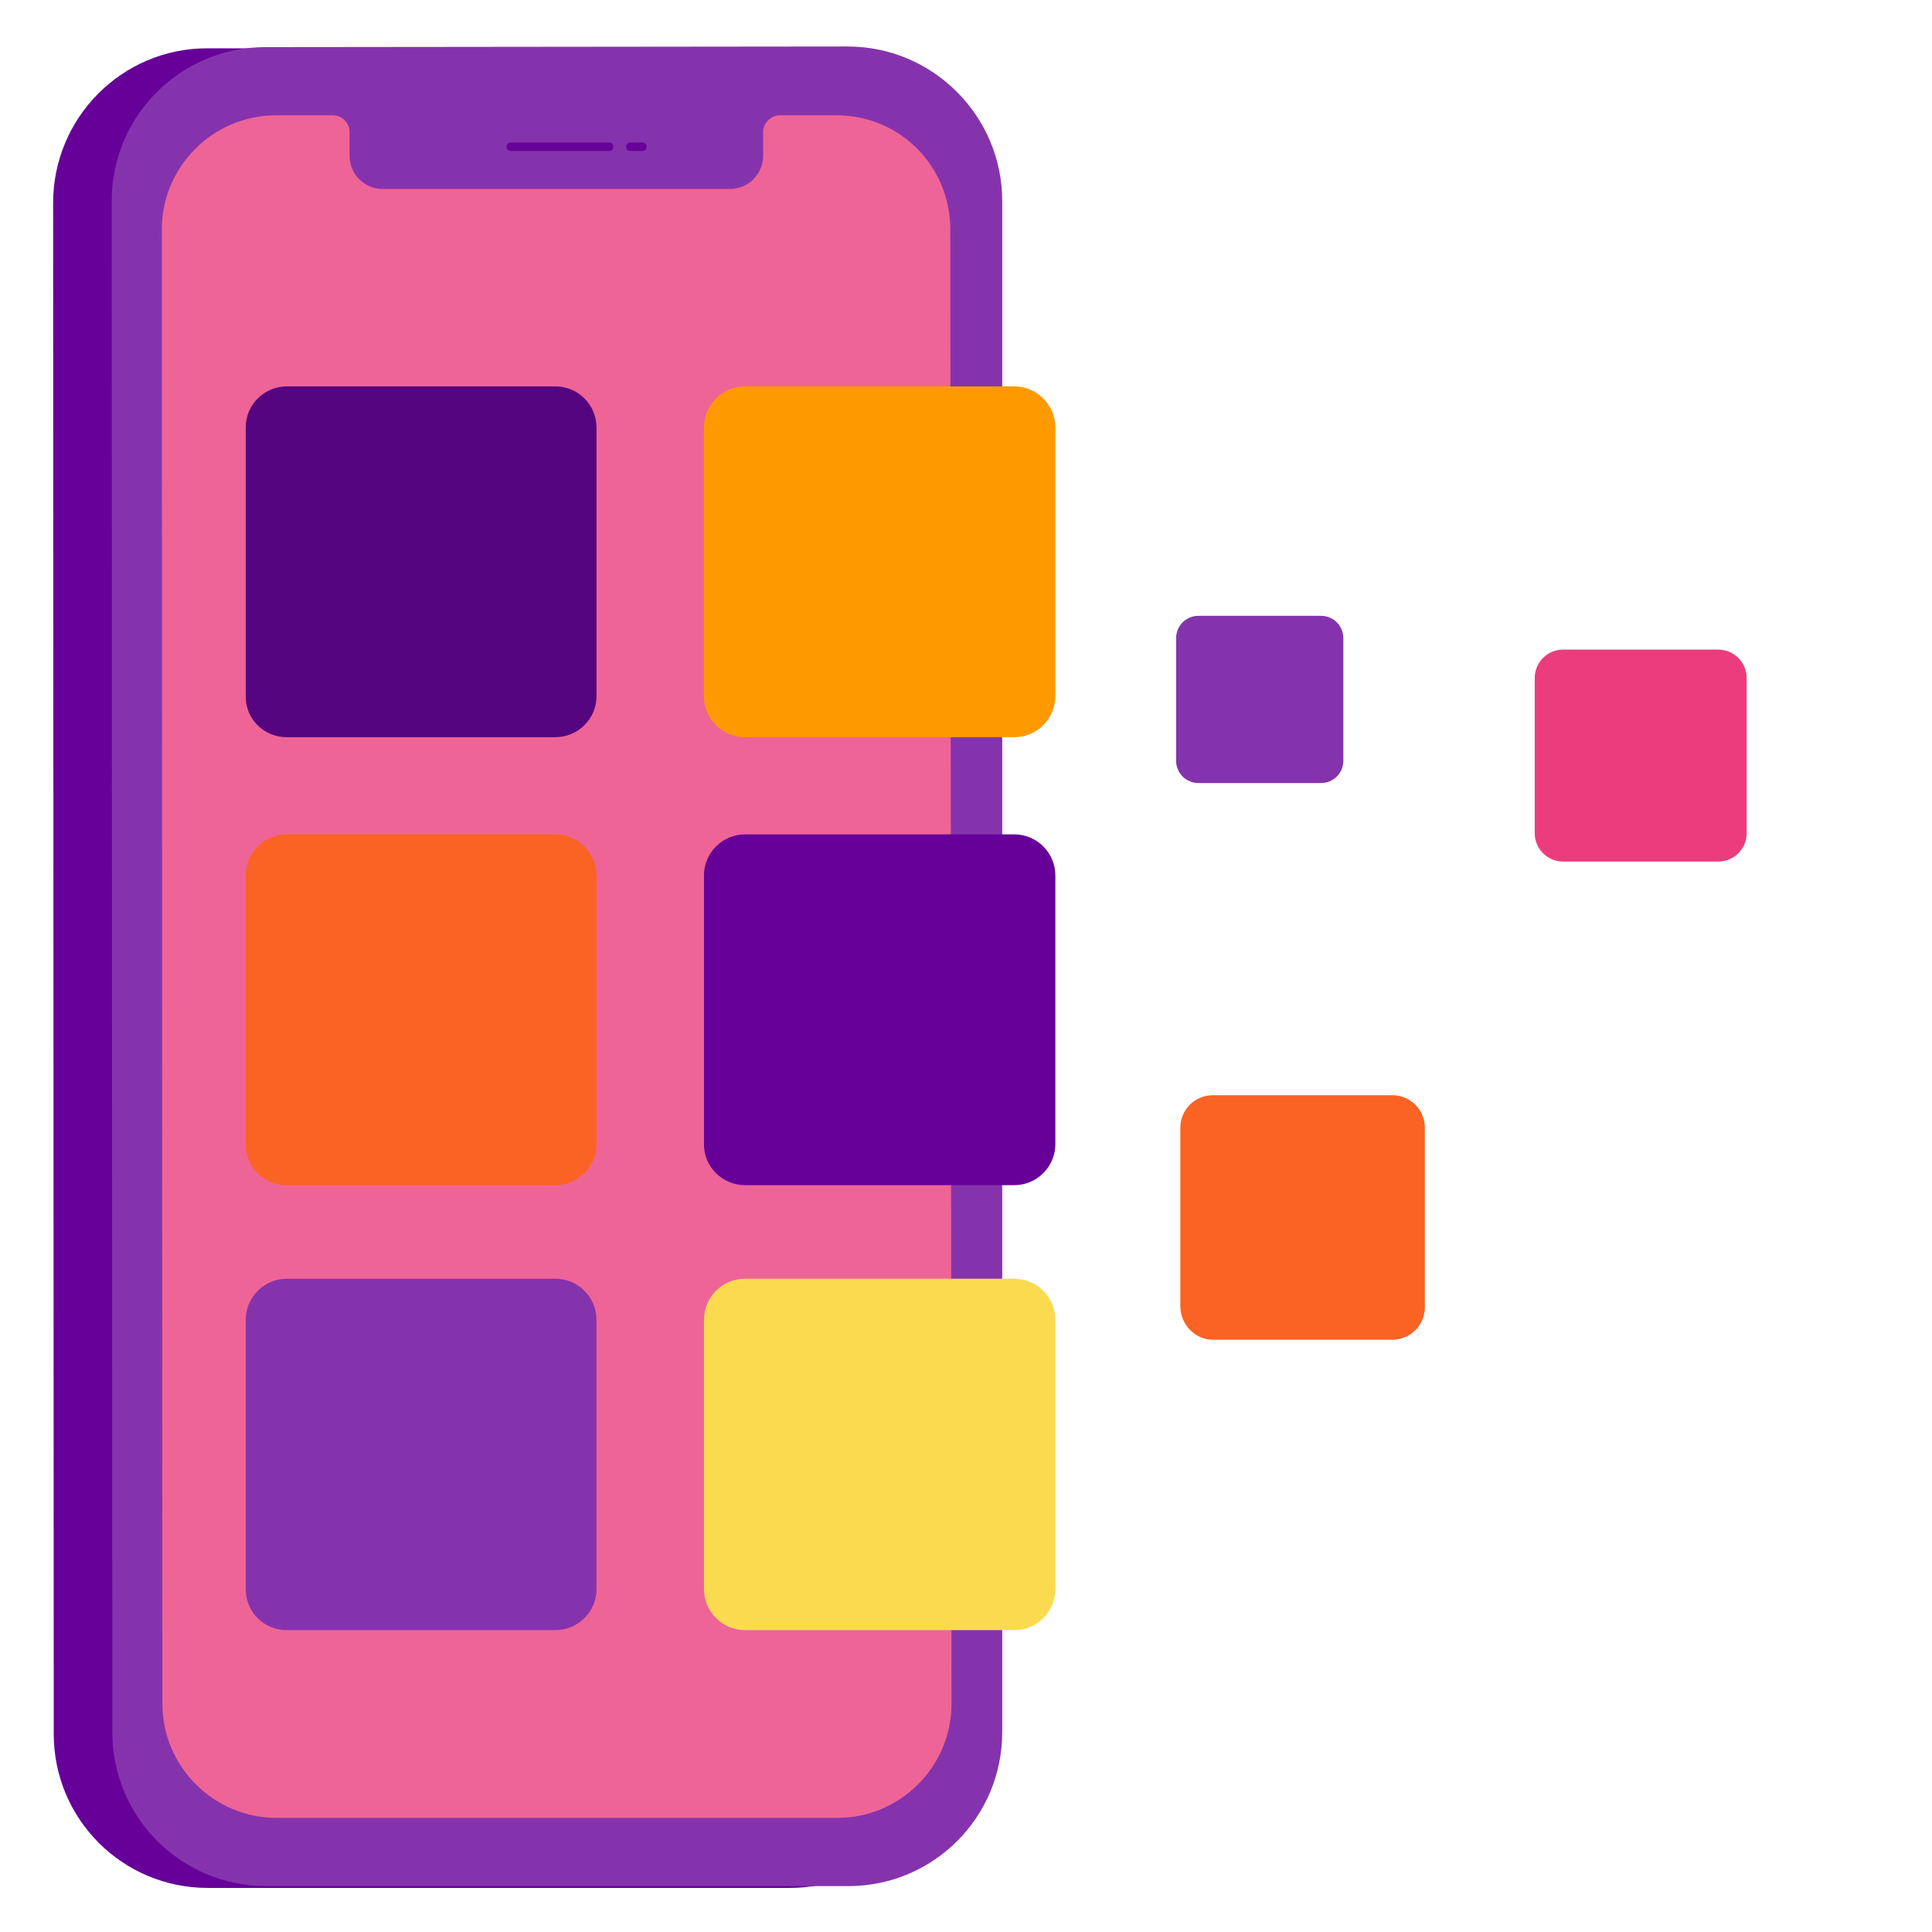 <?xml version="1.0" encoding="utf-8"?>
<!-- Generator: Adobe Illustrator 24.0.3, SVG Export Plug-In . SVG Version: 6.00 Build 0)  -->
<svg version="1.1" id="Layer_1" xmlns="http://www.w3.org/2000/svg" xmlns:xlink="http://www.w3.org/1999/xlink" x="0px" y="0px"
	 viewBox="0 0 320 320" style="enable-background:new 0 0 320 320;" xml:space="preserve">
<style type="text/css">
	.st0{fill:#660099;}
	.st1{fill:#8533AD;}
	.st2{fill:#EF6497;}
	.st3{fill:#FF9900;}
	.st4{fill:#FA6324;}
	.st5{fill:#55057F;}
	.st6{fill:#EB3D7D;}
	.st7{fill:#FADB4F;}
</style>
<g>
	<path class="st0" d="M130.8,8H34.3C20.2,8,8.8,19.5,8.8,33.6l0.1,253.6c0,14.1,11.4,25.5,25.5,25.5h96.4
		c14.1,0,25.5-11.4,25.5-25.5l-0.1-253.6C156.3,19.4,144.9,8,130.8,8z"/>
	<path class="st1" d="M140.4,7.7L44,7.8c-14.1,0-25.5,11.4-25.5,25.5l0.1,253.6c0,14.1,11.4,25.5,25.5,25.5h96.4
		c14.1,0,25.5-11.4,25.5-25.5V33.3C166,19.2,154.5,7.7,140.4,7.7z"/>
	<g>
		<path class="st2" d="M138.6,19.1h-9.4c-1.5,0-2.8,1.2-2.8,2.8v3.9c0,3-2.4,5.5-5.5,5.5H63.4c-3,0-5.5-2.4-5.5-5.5v-3.9
			c0-1.5-1.2-2.8-2.8-2.8h-9.4c-10.4,0-18.9,8.5-18.9,18.9l0.1,244.2c0,10.4,8.5,18.9,18.9,18.9h92.9c10.4,0,18.9-8.5,18.9-18.9
			L157.4,38C157.4,27.5,149,19.1,138.6,19.1z"/>
		<path class="st0" d="M84.6,25h16.3c0.4,0,0.7-0.3,0.7-0.7c0-0.4-0.3-0.7-0.7-0.7H84.6c-0.4,0-0.7,0.3-0.7,0.7
			C83.9,24.7,84.2,25,84.6,25z"/>
		<path class="st0" d="M104.4,25h2c0.4,0,0.7-0.3,0.7-0.7c0-0.4-0.3-0.7-0.7-0.7h-2c-0.4,0-0.7,0.3-0.7,0.7
			C103.7,24.7,104,25,104.4,25z"/>
	</g>
</g>
<path class="st3" d="M123.4,122.1H168c3.7,0,6.8-3,6.8-6.8V70.8c0-3.7-3-6.8-6.8-6.8h-44.6c-3.7,0-6.8,3-6.8,6.8v44.6
	C116.6,119.1,119.7,122.1,123.4,122.1z"/>
<path class="st4" d="M200.9,221.9h29.7c3,0,5.4-2.4,5.4-5.4v-29.7c0-3-2.4-5.4-5.4-5.4h-29.7c-3,0-5.4,2.4-5.4,5.4v29.7
	C195.6,219.5,198,221.9,200.9,221.9z"/>
<path class="st5" d="M47.5,122.1H92c3.7,0,6.8-3,6.8-6.8V70.8c0-3.7-3-6.8-6.8-6.8H47.5c-3.7,0-6.8,3-6.8,6.8v44.6
	C40.7,119.1,43.7,122.1,47.5,122.1z"/>
<path class="st6" d="M258.9,142.7h25.7c2.6,0,4.7-2.1,4.7-4.7v-25.7c0-2.6-2.1-4.7-4.7-4.7h-25.7c-2.6,0-4.7,2.1-4.7,4.7V138
	C254.2,140.6,256.3,142.7,258.9,142.7z"/>
<path class="st0" d="M123.4,196.3H168c3.7,0,6.8-3,6.8-6.8V145c0-3.7-3-6.8-6.8-6.8h-44.6c-3.7,0-6.8,3-6.8,6.8v44.6
	C116.6,193.3,119.7,196.3,123.4,196.3z"/>
<path class="st4" d="M47.5,196.3H92c3.7,0,6.8-3,6.8-6.8V145c0-3.7-3-6.8-6.8-6.8H47.5c-3.7,0-6.8,3-6.8,6.8v44.6
	C40.7,193.3,43.7,196.3,47.5,196.3z"/>
<path class="st7" d="M123.4,270H168c3.7,0,6.8-3,6.8-6.8v-44.6c0-3.7-3-6.8-6.8-6.8h-44.6c-3.7,0-6.8,3-6.8,6.8v44.6
	C116.6,267,119.7,270,123.4,270z"/>
<path class="st1" d="M198.5,129.7h20.3c2,0,3.7-1.6,3.7-3.7v-20.3c0-2-1.6-3.7-3.7-3.7h-20.3c-2,0-3.7,1.6-3.7,3.7V126
	C194.8,128.1,196.5,129.7,198.5,129.7z"/>
<path class="st1" d="M47.5,270H92c3.7,0,6.8-3,6.8-6.8v-44.6c0-3.7-3-6.8-6.8-6.8H47.5c-3.7,0-6.8,3-6.8,6.8v44.6
	C40.7,267,43.7,270,47.5,270z"/>
</svg>
